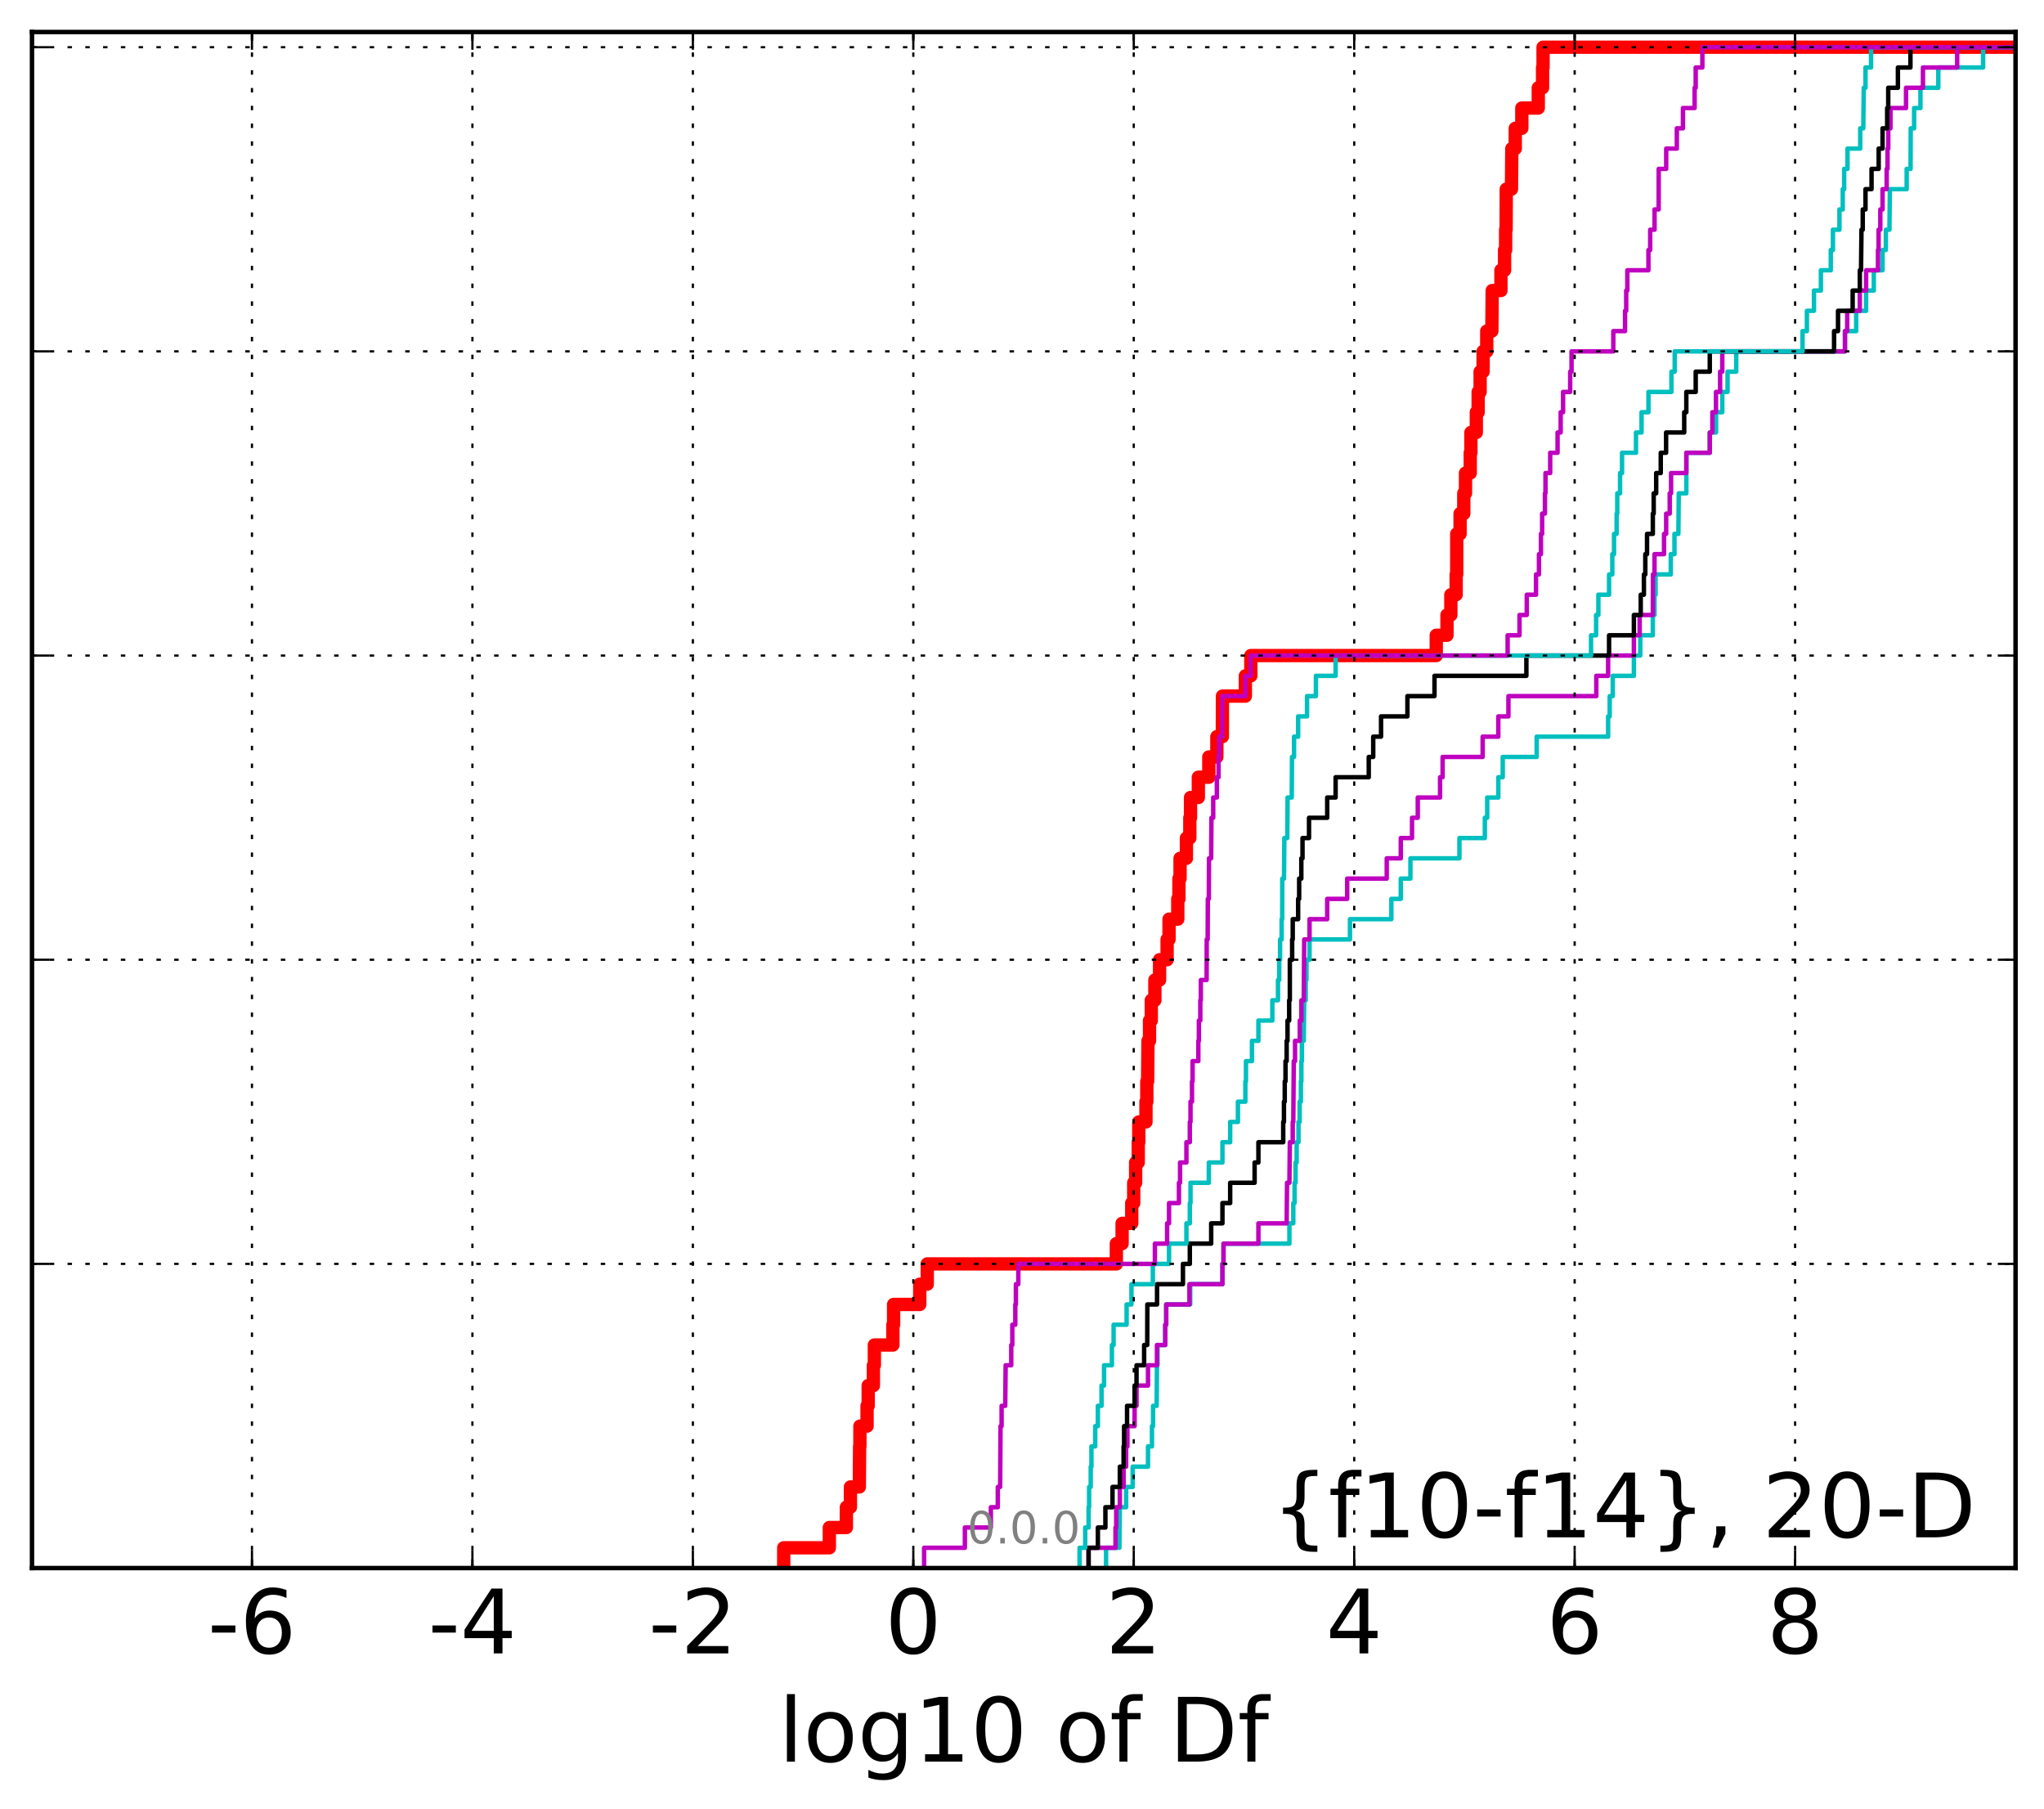 <?xml version="1.0" encoding="utf-8" standalone="no"?>
<!DOCTYPE svg PUBLIC "-//W3C//DTD SVG 1.1//EN"
  "http://www.w3.org/Graphics/SVG/1.1/DTD/svg11.dtd">
<!-- Created with matplotlib (http://matplotlib.org/) -->
<svg height="407pt" version="1.1" viewBox="0 0 460 407" width="460pt" xmlns="http://www.w3.org/2000/svg" xmlns:xlink="http://www.w3.org/1999/xlink">
 <defs>
  <style type="text/css">
*{stroke-linecap:butt;stroke-linejoin:round;stroke-miterlimit:100000;}
  </style>
 </defs>
 <g id="figure_1">
  <g id="patch_1">
   <path d="M 0 407.712 
L 460.8 407.712 
L 460.8 0 
L 0 0 
z
" style="fill:#ffffff;"/>
  </g>
  <g id="axes_1">
   <g id="patch_2">
    <path d="M 7.2 352.8 
L 453.6 352.8 
L 453.6 7.2 
L 7.2 7.2 
z
" style="fill:#ffffff;"/>
   </g>
   <g id="line2d_1">
    <path clip-path="url(#pb0a3a04c20)" d="M 176.375 352.8 
L 176.375 348.238 
L 186.643 348.238 
L 186.643 343.675 
L 190.477 343.675 
L 190.477 339.113 
L 191.387 339.113 
L 191.387 334.55 
L 193.394 334.55 
L 193.45 325.426 
L 193.523 325.426 
L 193.523 320.863 
L 195.13 320.863 
L 195.13 316.301 
L 195.387 316.301 
L 195.387 311.739 
L 196.555 311.739 
L 196.555 307.176 
L 196.775 307.176 
L 196.775 302.614 
L 200.943 302.614 
L 200.943 298.051 
L 201.102 298.051 
L 201.102 293.489 
L 206.988 293.489 
L 206.988 288.927 
L 208.677 288.927 
L 208.677 284.364 
L 251.235 284.364 
L 251.235 279.802 
L 252.53 279.802 
L 252.53 275.24 
L 254.695 275.24 
L 254.695 270.677 
L 255.138 270.677 
L 255.138 266.115 
L 255.574 266.115 
L 255.574 261.552 
L 256.16 261.552 
L 256.16 256.99 
L 256.279 256.99 
L 256.279 252.428 
L 257.9 252.428 
L 257.9 247.865 
L 258.091 247.865 
L 258.091 243.303 
L 258.268 243.303 
L 258.349 234.178 
L 258.698 234.178 
L 258.698 229.616 
L 259.097 229.616 
L 259.097 225.053 
L 259.905 225.053 
L 259.905 220.491 
L 260.961 220.491 
L 260.961 215.929 
L 262.656 215.929 
L 262.656 211.366 
L 263.092 211.366 
L 263.092 206.804 
L 265.056 206.804 
L 265.056 202.242 
L 265.319 202.242 
L 265.319 197.679 
L 265.572 197.679 
L 265.572 193.117 
L 267.001 193.117 
L 267.001 188.554 
L 267.769 188.554 
L 267.769 183.992 
L 267.925 183.992 
L 267.925 179.43 
L 269.685 179.43 
L 269.685 174.867 
L 272.043 174.867 
L 272.043 170.305 
L 273.854 170.305 
L 273.854 165.743 
L 275.091 165.743 
L 275.109 156.618 
L 280.268 156.618 
L 280.268 152.055 
L 281.497 152.055 
L 281.497 147.493 
L 323.229 147.493 
L 323.229 142.931 
L 325.643 142.931 
L 325.643 138.368 
L 326.512 138.368 
L 326.512 133.806 
L 327.706 133.806 
L 327.706 129.244 
L 327.832 129.244 
L 327.839 120.119 
L 328.591 120.119 
L 328.591 115.556 
L 329.422 115.556 
L 329.422 110.994 
L 329.81 110.994 
L 329.81 106.432 
L 330.877 106.432 
L 330.877 101.869 
L 331.024 101.869 
L 331.024 97.307 
L 332.246 97.307 
L 332.246 92.745 
L 332.659 92.745 
L 332.659 88.182 
L 333.101 88.182 
L 333.101 83.62 
L 333.774 83.62 
L 333.774 79.057 
L 334.591 79.057 
L 334.591 74.495 
L 335.741 74.495 
L 335.816 65.37 
L 337.785 65.37 
L 337.785 60.808 
L 338.603 60.808 
L 338.603 56.246 
L 338.838 56.246 
L 338.838 51.683 
L 338.95 51.683 
L 338.984 42.558 
L 340.155 42.558 
L 340.233 33.434 
L 341.011 33.434 
L 341.011 28.871 
L 342.485 28.871 
L 342.485 24.309 
L 346.187 24.309 
L 346.187 19.747 
L 347.151 19.747 
L 347.151 15.184 
L 347.265 15.184 
L 347.265 10.622 
L 347.265 10.622 
L 453.6 10.622 
L 453.6 10.622 
" style="fill:none;stroke:#ff0000;stroke-linecap:square;stroke-width:3.0;"/>
   </g>
   <g id="line2d_2">
    <path clip-path="url(#pb0a3a04c20)" d="M 248.919 352.8 
L 248.919 348.238 
L 251.915 348.238 
L 252.018 339.113 
L 253.436 339.113 
L 253.436 334.55 
L 254.906 334.55 
L 254.906 329.988 
L 258.356 329.988 
L 258.356 325.426 
L 259.247 325.426 
L 259.247 320.863 
L 259.494 320.863 
L 259.494 316.301 
L 260.301 316.301 
L 260.37 307.176 
L 260.501 307.176 
L 260.501 302.614 
L 262.242 302.614 
L 262.242 298.051 
L 262.456 298.051 
L 262.456 293.489 
L 267.859 293.489 
L 267.859 288.927 
L 275.109 288.927 
L 275.109 284.364 
L 275.348 284.364 
L 275.348 279.802 
L 290.179 279.802 
L 290.179 275.24 
L 291.056 275.24 
L 291.056 270.677 
L 291.341 270.677 
L 291.341 266.115 
L 291.568 266.115 
L 291.568 261.552 
L 291.811 261.552 
L 291.811 256.99 
L 292.224 256.99 
L 292.224 252.428 
L 292.483 252.428 
L 292.483 247.865 
L 292.763 247.865 
L 292.763 243.303 
L 292.874 243.303 
L 292.874 238.741 
L 292.989 238.741 
L 292.989 234.178 
L 293.41 234.178 
L 293.509 225.053 
L 293.857 225.053 
L 293.857 220.491 
L 294.017 220.491 
L 294.017 215.929 
L 294.711 215.929 
L 294.711 211.366 
L 303.806 211.366 
L 303.806 206.804 
L 313.125 206.804 
L 313.125 202.242 
L 315.247 202.242 
L 315.247 197.679 
L 317.414 197.679 
L 317.414 193.117 
L 328.441 193.117 
L 328.441 188.554 
L 334.164 188.554 
L 334.164 183.992 
L 334.694 183.992 
L 334.694 179.43 
L 337.193 179.43 
L 337.193 174.867 
L 338.191 174.867 
L 338.191 170.305 
L 345.827 170.305 
L 345.827 165.743 
L 361.905 165.743 
L 361.905 161.18 
L 362.262 161.18 
L 362.262 156.618 
L 362.951 156.618 
L 362.951 152.055 
L 367.703 152.055 
L 367.703 147.493 
L 369.144 147.493 
L 369.144 142.931 
L 371.968 142.931 
L 371.968 138.368 
L 372.344 138.368 
L 372.344 133.806 
L 372.59 133.806 
L 372.59 129.244 
L 376.008 129.244 
L 376.008 124.681 
L 376.834 124.681 
L 376.834 120.119 
L 377.716 120.119 
L 377.805 110.994 
L 379.505 110.994 
L 379.531 101.869 
L 384.786 101.869 
L 384.786 97.307 
L 386.195 97.307 
L 386.195 92.745 
L 387.599 92.745 
L 387.599 88.182 
L 388.787 88.182 
L 388.787 83.62 
L 390.735 83.62 
L 390.735 79.057 
L 415.211 79.057 
L 415.211 74.495 
L 417.732 74.495 
L 417.732 69.933 
L 419.967 69.933 
L 419.967 65.37 
L 421.699 65.37 
L 421.699 60.808 
L 423.664 60.808 
L 423.664 56.246 
L 424.41 56.246 
L 424.41 51.683 
L 425.217 51.683 
L 425.314 42.558 
L 429.094 42.558 
L 429.094 37.996 
L 429.97 37.996 
L 430.006 28.871 
L 430.768 28.871 
L 430.768 24.309 
L 432.192 24.309 
L 432.192 19.747 
L 436.213 19.747 
L 436.213 15.184 
L 446.301 15.184 
L 446.301 10.622 
L 446.301 10.622 
L 453.6 10.622 
L 453.6 10.622 
" style="fill:none;stroke:#00bfbf;stroke-linecap:square;"/>
   </g>
   <g id="line2d_3">
    <path clip-path="url(#pb0a3a04c20)" d="M 244.985 352.8 
L 244.985 348.238 
L 251.045 348.238 
L 251.045 343.675 
L 251.209 343.675 
L 251.209 339.113 
L 252.018 339.113 
L 252.018 334.55 
L 252.865 334.55 
L 252.865 329.988 
L 253.436 329.988 
L 253.436 325.426 
L 253.722 325.426 
L 253.722 320.863 
L 255.342 320.863 
L 255.342 316.301 
L 255.775 316.301 
L 255.775 311.739 
L 258.356 311.739 
L 258.356 307.176 
L 260.37 307.176 
L 260.37 302.614 
L 262.242 302.614 
L 262.242 298.051 
L 262.456 298.051 
L 262.456 293.489 
L 267.682 293.489 
L 267.682 288.927 
L 275.109 288.927 
L 275.109 284.364 
L 275.348 284.364 
L 275.348 279.802 
L 283.204 279.802 
L 283.204 275.24 
L 289.559 275.24 
L 289.646 266.115 
L 290.179 266.115 
L 290.275 256.99 
L 290.929 256.99 
L 290.929 252.428 
L 291.056 252.428 
L 291.163 238.741 
L 291.446 238.741 
L 291.446 234.178 
L 292.515 234.178 
L 292.515 229.616 
L 292.874 229.616 
L 292.874 225.053 
L 293.41 225.053 
L 293.509 211.366 
L 294.711 211.366 
L 294.711 206.804 
L 298.687 206.804 
L 298.687 202.242 
L 303.184 202.242 
L 303.184 197.679 
L 312.081 197.679 
L 312.081 193.117 
L 315.247 193.117 
L 315.247 188.554 
L 317.775 188.554 
L 317.775 183.992 
L 319.069 183.992 
L 319.069 179.43 
L 324.082 179.43 
L 324.082 174.867 
L 324.657 174.867 
L 324.657 170.305 
L 333.67 170.305 
L 333.67 165.743 
L 337.193 165.743 
L 337.193 161.18 
L 339.472 161.18 
L 339.472 156.618 
L 359.247 156.618 
L 359.247 152.055 
L 361.905 152.055 
L 361.905 147.493 
L 367.703 147.493 
L 367.703 142.931 
L 369.002 142.931 
L 369.002 138.368 
L 371.968 138.368 
L 371.99 129.244 
L 372.344 129.244 
L 372.344 124.681 
L 374.489 124.681 
L 374.489 120.119 
L 374.969 120.119 
L 374.969 115.556 
L 375.77 115.556 
L 375.77 110.994 
L 376.078 110.994 
L 376.078 106.432 
L 379.505 106.432 
L 379.505 101.869 
L 384.786 101.869 
L 384.786 97.307 
L 385.366 97.307 
L 385.366 92.745 
L 386.181 92.745 
L 386.181 88.182 
L 387.108 88.182 
L 387.108 83.62 
L 387.599 83.62 
L 387.599 79.057 
L 415.211 79.057 
L 415.211 74.495 
L 415.713 74.495 
L 415.713 69.933 
L 418.547 69.933 
L 418.547 65.37 
L 419.967 65.37 
L 419.967 60.808 
L 422.636 60.808 
L 422.636 56.246 
L 422.776 56.246 
L 422.776 51.683 
L 423.162 51.683 
L 423.162 47.121 
L 423.664 47.121 
L 423.664 42.558 
L 424.594 42.558 
L 424.594 37.996 
L 424.783 37.996 
L 424.783 33.434 
L 424.954 33.434 
L 424.954 28.871 
L 425.45 28.871 
L 425.45 24.309 
L 428.948 24.309 
L 428.948 19.747 
L 432.759 19.747 
L 432.759 15.184 
L 440.46 15.184 
L 440.46 10.622 
L 440.46 10.622 
L 453.6 10.622 
L 453.6 10.622 
" style="fill:none;stroke:#bf00bf;stroke-linecap:square;"/>
   </g>
   <g id="line2d_4">
    <path clip-path="url(#pb0a3a04c20)" d="M 244.985 352.8 
L 244.985 348.238 
L 247.077 348.238 
L 247.077 343.675 
L 248.769 343.675 
L 248.769 339.113 
L 250.366 339.113 
L 250.366 334.55 
L 252.018 334.55 
L 252.018 329.988 
L 252.865 329.988 
L 252.865 325.426 
L 252.979 325.426 
L 252.979 320.863 
L 253.643 320.863 
L 253.643 316.301 
L 255.342 316.301 
L 255.342 311.739 
L 255.775 311.739 
L 255.775 307.176 
L 257.485 307.176 
L 257.485 302.614 
L 258.181 302.614 
L 258.208 293.489 
L 260.391 293.489 
L 260.391 288.927 
L 266.222 288.927 
L 266.222 284.364 
L 267.769 284.364 
L 267.769 279.802 
L 272.577 279.802 
L 272.577 275.24 
L 275.109 275.24 
L 275.109 270.677 
L 276.849 270.677 
L 276.849 266.115 
L 282.348 266.115 
L 282.348 261.552 
L 283.204 261.552 
L 283.204 256.99 
L 288.787 256.99 
L 288.787 252.428 
L 288.954 252.428 
L 288.954 247.865 
L 289.131 247.865 
L 289.131 243.303 
L 289.302 243.303 
L 289.302 238.741 
L 289.559 238.741 
L 289.559 234.178 
L 289.754 234.178 
L 289.754 229.616 
L 290.126 229.616 
L 290.126 225.053 
L 290.275 225.053 
L 290.278 215.929 
L 290.797 215.929 
L 290.797 211.366 
L 290.929 211.366 
L 290.929 206.804 
L 292.142 206.804 
L 292.142 202.242 
L 292.373 202.242 
L 292.373 197.679 
L 292.861 197.679 
L 292.861 193.117 
L 293.129 193.117 
L 293.129 188.554 
L 294.593 188.554 
L 294.593 183.992 
L 298.687 183.992 
L 298.687 179.43 
L 300.58 179.43 
L 300.58 174.867 
L 308.036 174.867 
L 308.036 170.305 
L 309.044 170.305 
L 309.044 165.743 
L 310.802 165.743 
L 310.802 161.18 
L 316.737 161.18 
L 316.737 156.618 
L 322.83 156.618 
L 322.83 152.055 
L 343.511 152.055 
L 343.511 147.493 
L 362.119 147.493 
L 362.119 142.931 
L 367.703 142.931 
L 367.703 138.368 
L 369.245 138.368 
L 369.245 133.806 
L 369.959 133.806 
L 369.959 129.244 
L 370.273 129.244 
L 370.273 124.681 
L 370.664 124.681 
L 370.664 120.119 
L 371.968 120.119 
L 371.968 115.556 
L 372.162 115.556 
L 372.162 110.994 
L 372.723 110.994 
L 372.723 106.432 
L 373.752 106.432 
L 373.752 101.869 
L 374.953 101.869 
L 374.953 97.307 
L 379.03 97.307 
L 379.03 92.745 
L 379.505 92.745 
L 379.505 88.182 
L 381.619 88.182 
L 381.619 83.62 
L 384.786 83.62 
L 384.786 79.057 
L 412.757 79.057 
L 412.757 74.495 
L 413.644 74.495 
L 413.644 69.933 
L 416.938 69.933 
L 416.938 65.37 
L 418.547 65.37 
L 418.547 60.808 
L 418.82 60.808 
L 418.927 51.683 
L 419.209 51.683 
L 419.209 47.121 
L 419.828 47.121 
L 419.828 42.558 
L 421.19 42.558 
L 421.19 37.996 
L 422.793 37.996 
L 422.793 33.434 
L 423.664 33.434 
L 423.664 28.871 
L 424.706 28.871 
L 424.706 24.309 
L 424.946 24.309 
L 424.946 19.747 
L 427.123 19.747 
L 427.123 15.184 
L 429.942 15.184 
L 429.942 10.622 
L 429.942 10.622 
L 453.6 10.622 
L 453.6 10.622 
" style="fill:none;stroke:#000000;stroke-linecap:square;"/>
   </g>
   <g id="line2d_5">
    <path clip-path="url(#pb0a3a04c20)" d="M 242.956 352.8 
L 242.956 348.238 
L 244.229 348.238 
L 244.229 343.675 
L 244.985 343.675 
L 244.985 339.113 
L 245.102 339.113 
L 245.102 334.55 
L 245.467 334.55 
L 245.467 329.988 
L 245.627 329.988 
L 245.627 325.426 
L 246.48 325.426 
L 246.48 320.863 
L 247.077 320.863 
L 247.077 316.301 
L 247.898 316.301 
L 247.898 311.739 
L 248.467 311.739 
L 248.467 307.176 
L 250.233 307.176 
L 250.233 302.614 
L 250.615 302.614 
L 250.615 298.051 
L 253.54 298.051 
L 253.54 293.489 
L 254.631 293.489 
L 254.631 288.927 
L 259.451 288.927 
L 259.451 284.364 
L 263.092 284.364 
L 263.092 279.802 
L 267.001 279.802 
L 267.001 275.24 
L 267.769 275.24 
L 267.769 270.677 
L 267.925 270.677 
L 267.925 266.115 
L 272.043 266.115 
L 272.043 261.552 
L 275.109 261.552 
L 275.109 256.99 
L 276.849 256.99 
L 276.849 252.428 
L 278.593 252.428 
L 278.593 247.865 
L 280.268 247.865 
L 280.268 243.303 
L 280.405 243.303 
L 280.405 238.741 
L 281.751 238.741 
L 281.751 234.178 
L 283.204 234.178 
L 283.204 229.616 
L 286.338 229.616 
L 286.338 225.053 
L 287.611 225.053 
L 287.611 220.491 
L 287.887 220.491 
L 287.887 215.929 
L 288.078 215.929 
L 288.078 211.366 
L 288.432 211.366 
L 288.432 206.804 
L 288.562 206.804 
L 288.571 197.679 
L 288.96 197.679 
L 289.038 188.554 
L 289.705 188.554 
L 289.767 179.43 
L 290.704 179.43 
L 290.761 170.305 
L 291.224 170.305 
L 291.224 165.743 
L 292.146 165.743 
L 292.146 161.18 
L 294.147 161.18 
L 294.147 156.618 
L 296.146 156.618 
L 296.146 152.055 
L 300.58 152.055 
L 300.58 147.493 
L 358.062 147.493 
L 358.062 142.931 
L 359.201 142.931 
L 359.201 138.368 
L 359.715 138.368 
L 359.715 133.806 
L 362.119 133.806 
L 362.119 129.244 
L 362.848 129.244 
L 362.848 124.681 
L 363.236 124.681 
L 363.236 120.119 
L 363.82 120.119 
L 363.82 115.556 
L 363.964 115.556 
L 363.964 110.994 
L 364.591 110.994 
L 364.591 106.432 
L 365.037 106.432 
L 365.037 101.869 
L 368.178 101.869 
L 368.178 97.307 
L 369.425 97.307 
L 369.425 92.745 
L 370.985 92.745 
L 370.985 88.182 
L 376.155 88.182 
L 376.155 83.62 
L 376.889 83.62 
L 376.889 79.057 
L 405.66 79.057 
L 405.66 74.495 
L 406.639 74.495 
L 406.639 69.933 
L 408.232 69.933 
L 408.232 65.37 
L 409.79 65.37 
L 409.79 60.808 
L 412.015 60.808 
L 412.015 56.246 
L 412.502 56.246 
L 412.502 51.683 
L 413.966 51.683 
L 413.966 47.121 
L 414.709 47.121 
L 414.709 42.558 
L 415.024 42.558 
L 415.024 37.996 
L 415.777 37.996 
L 415.777 33.434 
L 418.639 33.434 
L 418.639 28.871 
L 419.329 28.871 
L 419.437 19.747 
L 419.828 19.747 
L 419.828 15.184 
L 421.078 15.184 
L 421.078 10.622 
L 421.078 10.622 
L 453.6 10.622 
L 453.6 10.622 
" style="fill:none;stroke:#00bfbf;stroke-linecap:square;"/>
   </g>
   <g id="line2d_6">
    <path clip-path="url(#pb0a3a04c20)" d="M 207.969 352.8 
L 207.969 348.238 
L 217.145 348.238 
L 217.145 343.675 
L 222.993 343.675 
L 222.993 339.113 
L 224.554 339.113 
L 224.554 334.55 
L 225.082 334.55 
L 225.169 320.863 
L 225.411 320.863 
L 225.411 316.301 
L 226.225 316.301 
L 226.32 307.176 
L 227.582 307.176 
L 227.582 302.614 
L 227.819 302.614 
L 227.819 298.051 
L 228.494 298.051 
L 228.494 293.489 
L 228.625 293.489 
L 228.625 288.927 
L 229.173 288.927 
L 229.173 284.364 
L 259.905 284.364 
L 259.905 279.802 
L 262.656 279.802 
L 262.656 275.24 
L 263.092 275.24 
L 263.092 270.677 
L 265.319 270.677 
L 265.319 266.115 
L 265.572 266.115 
L 265.572 261.552 
L 267.001 261.552 
L 267.001 256.99 
L 267.769 256.99 
L 267.769 252.428 
L 267.925 252.428 
L 267.925 247.865 
L 268.26 247.865 
L 268.26 243.303 
L 268.39 243.303 
L 268.39 238.741 
L 269.685 238.741 
L 269.685 234.178 
L 269.806 234.178 
L 269.806 229.616 
L 270.13 229.616 
L 270.13 225.053 
L 270.249 225.053 
L 270.249 220.491 
L 271.547 220.491 
L 271.573 211.366 
L 271.783 211.366 
L 271.824 202.242 
L 272.043 202.242 
L 272.086 193.117 
L 272.571 193.117 
L 272.634 183.992 
L 273.036 183.992 
L 273.036 179.43 
L 273.854 179.43 
L 273.854 174.867 
L 274.234 174.867 
L 274.234 170.305 
L 274.395 170.305 
L 274.395 165.743 
L 275.091 165.743 
L 275.109 156.618 
L 280.268 156.618 
L 280.268 152.055 
L 281.497 152.055 
L 281.497 147.493 
L 339.289 147.493 
L 339.289 142.931 
L 341.965 142.931 
L 341.965 138.368 
L 343.597 138.368 
L 343.597 133.806 
L 345.676 133.806 
L 345.676 129.244 
L 346.339 129.244 
L 346.339 124.681 
L 346.786 124.681 
L 346.786 120.119 
L 347.055 120.119 
L 347.055 115.556 
L 347.686 115.556 
L 347.686 110.994 
L 347.811 110.994 
L 347.811 106.432 
L 348.868 106.432 
L 348.868 101.869 
L 350.528 101.869 
L 350.528 97.307 
L 351.225 97.307 
L 351.225 92.745 
L 351.775 92.745 
L 351.775 88.182 
L 353.367 88.182 
L 353.367 83.62 
L 353.676 83.62 
L 353.676 79.057 
L 363.076 79.057 
L 363.076 74.495 
L 365.717 74.495 
L 365.717 69.933 
L 365.975 69.933 
L 365.975 65.37 
L 366.228 65.37 
L 366.228 60.808 
L 370.979 60.808 
L 370.979 56.246 
L 371.373 56.246 
L 371.373 51.683 
L 372.356 51.683 
L 372.356 47.121 
L 373.28 47.121 
L 373.288 37.996 
L 374.977 37.996 
L 374.977 33.434 
L 377.369 33.434 
L 377.369 28.871 
L 378.745 28.871 
L 378.745 24.309 
L 381.371 24.309 
L 381.371 19.747 
L 381.613 19.747 
L 381.613 15.184 
L 383.116 15.184 
L 383.116 10.622 
L 383.116 10.622 
L 453.6 10.622 
L 453.6 10.622 
" style="fill:none;stroke:#bf00bf;stroke-linecap:square;"/>
   </g>
   <g id="patch_3">
    <path d="M 7.2 7.2 
L 453.6 7.2 
" style="fill:none;stroke:#000000;stroke-linecap:square;stroke-linejoin:miter;"/>
   </g>
   <g id="patch_4">
    <path d="M 453.6 352.8 
L 453.6 7.2 
" style="fill:none;stroke:#000000;stroke-linecap:square;stroke-linejoin:miter;"/>
   </g>
   <g id="patch_5">
    <path d="M 7.2 352.8 
L 453.6 352.8 
" style="fill:none;stroke:#000000;stroke-linecap:square;stroke-linejoin:miter;"/>
   </g>
   <g id="patch_6">
    <path d="M 7.2 352.8 
L 7.2 7.2 
" style="fill:none;stroke:#000000;stroke-linecap:square;stroke-linejoin:miter;"/>
   </g>
   <g id="matplotlib.axis_1">
    <g id="xtick_1"/>
    <g id="xtick_2">
     <g id="line2d_7">
      <path clip-path="url(#pb0a3a04c20)" d="M 56.705 352.8 
L 56.705 7.2 
" style="fill:none;stroke:#000000;stroke-dasharray:1,3;stroke-dashoffset:0.0;stroke-width:0.5;"/>
     </g>
     <g id="line2d_8">
      <defs>
       <path d="M 0 0 
L 0 -4 
" id="m1e69337091" style="stroke:#000000;stroke-width:0.5;"/>
      </defs>
      <g>
       <use style="stroke:#000000;stroke-width:0.5;" x="56.705" xlink:href="#m1e69337091" y="352.8"/>
      </g>
     </g>
     <g id="line2d_9">
      <defs>
       <path d="M 0 0 
L 0 4 
" id="m64ddbf8746" style="stroke:#000000;stroke-width:0.5;"/>
      </defs>
      <g>
       <use style="stroke:#000000;stroke-width:0.5;" x="56.705" xlink:href="#m64ddbf8746" y="7.2"/>
      </g>
     </g>
     <g id="text_1">
      <!-- -6 -->
      <defs>
       <path d="M 33.016 40.375 
Q 26.375 40.375 22.484 35.828 
Q 18.609 31.297 18.609 23.391 
Q 18.609 15.531 22.484 10.953 
Q 26.375 6.391 33.016 6.391 
Q 39.656 6.391 43.531 10.953 
Q 47.406 15.531 47.406 23.391 
Q 47.406 31.297 43.531 35.828 
Q 39.656 40.375 33.016 40.375 
M 52.594 71.297 
L 52.594 62.312 
Q 48.875 64.062 45.094 64.984 
Q 41.312 65.922 37.594 65.922 
Q 27.828 65.922 22.672 59.328 
Q 17.531 52.734 16.797 39.406 
Q 19.672 43.656 24.016 45.922 
Q 28.375 48.188 33.594 48.188 
Q 44.578 48.188 50.953 41.516 
Q 57.328 34.859 57.328 23.391 
Q 57.328 12.156 50.688 5.359 
Q 44.047 -1.422 33.016 -1.422 
Q 20.359 -1.422 13.672 8.266 
Q 6.984 17.969 6.984 36.375 
Q 6.984 53.656 15.188 63.938 
Q 23.391 74.219 37.203 74.219 
Q 40.922 74.219 44.703 73.484 
Q 48.484 72.75 52.594 71.297 
" id="BitstreamVeraSans-Roman-36"/>
       <path d="M 4.891 31.391 
L 31.203 31.391 
L 31.203 23.391 
L 4.891 23.391 
z
" id="BitstreamVeraSans-Roman-2d"/>
      </defs>
      <g transform="translate(46.734 371.997)scale(0.2 -0.2)">
       <use xlink:href="#BitstreamVeraSans-Roman-2d"/>
       <use x="36.084" xlink:href="#BitstreamVeraSans-Roman-36"/>
      </g>
     </g>
    </g>
    <g id="xtick_3">
     <g id="line2d_10">
      <path clip-path="url(#pb0a3a04c20)" d="M 106.317 352.8 
L 106.317 7.2 
" style="fill:none;stroke:#000000;stroke-dasharray:1,3;stroke-dashoffset:0.0;stroke-width:0.5;"/>
     </g>
     <g id="line2d_11">
      <g>
       <use style="stroke:#000000;stroke-width:0.5;" x="106.317" xlink:href="#m1e69337091" y="352.8"/>
      </g>
     </g>
     <g id="line2d_12">
      <g>
       <use style="stroke:#000000;stroke-width:0.5;" x="106.317" xlink:href="#m64ddbf8746" y="7.2"/>
      </g>
     </g>
     <g id="text_2">
      <!-- -4 -->
      <defs>
       <path d="M 37.797 64.312 
L 12.891 25.391 
L 37.797 25.391 
z
M 35.203 72.906 
L 47.609 72.906 
L 47.609 25.391 
L 58.016 25.391 
L 58.016 17.188 
L 47.609 17.188 
L 47.609 0 
L 37.797 0 
L 37.797 17.188 
L 4.891 17.188 
L 4.891 26.703 
z
" id="BitstreamVeraSans-Roman-34"/>
      </defs>
      <g transform="translate(96.346 371.997)scale(0.2 -0.2)">
       <use xlink:href="#BitstreamVeraSans-Roman-2d"/>
       <use x="36.084" xlink:href="#BitstreamVeraSans-Roman-34"/>
      </g>
     </g>
    </g>
    <g id="xtick_4">
     <g id="line2d_13">
      <path clip-path="url(#pb0a3a04c20)" d="M 155.929 352.8 
L 155.929 7.2 
" style="fill:none;stroke:#000000;stroke-dasharray:1,3;stroke-dashoffset:0.0;stroke-width:0.5;"/>
     </g>
     <g id="line2d_14">
      <g>
       <use style="stroke:#000000;stroke-width:0.5;" x="155.929" xlink:href="#m1e69337091" y="352.8"/>
      </g>
     </g>
     <g id="line2d_15">
      <g>
       <use style="stroke:#000000;stroke-width:0.5;" x="155.929" xlink:href="#m64ddbf8746" y="7.2"/>
      </g>
     </g>
     <g id="text_3">
      <!-- -2 -->
      <defs>
       <path d="M 19.188 8.297 
L 53.609 8.297 
L 53.609 0 
L 7.328 0 
L 7.328 8.297 
Q 12.938 14.109 22.625 23.891 
Q 32.328 33.688 34.812 36.531 
Q 39.547 41.844 41.422 45.531 
Q 43.312 49.219 43.312 52.781 
Q 43.312 58.594 39.234 62.25 
Q 35.156 65.922 28.609 65.922 
Q 23.969 65.922 18.812 64.312 
Q 13.672 62.703 7.812 59.422 
L 7.812 69.391 
Q 13.766 71.781 18.938 73 
Q 24.125 74.219 28.422 74.219 
Q 39.75 74.219 46.484 68.547 
Q 53.219 62.891 53.219 53.422 
Q 53.219 48.922 51.531 44.891 
Q 49.859 40.875 45.406 35.406 
Q 44.188 33.984 37.641 27.219 
Q 31.109 20.453 19.188 8.297 
" id="BitstreamVeraSans-Roman-32"/>
      </defs>
      <g transform="translate(145.958 371.997)scale(0.2 -0.2)">
       <use xlink:href="#BitstreamVeraSans-Roman-2d"/>
       <use x="36.084" xlink:href="#BitstreamVeraSans-Roman-32"/>
      </g>
     </g>
    </g>
    <g id="xtick_5">
     <g id="line2d_16">
      <path clip-path="url(#pb0a3a04c20)" d="M 205.54 352.8 
L 205.54 7.2 
" style="fill:none;stroke:#000000;stroke-dasharray:1,3;stroke-dashoffset:0.0;stroke-width:0.5;"/>
     </g>
     <g id="line2d_17">
      <g>
       <use style="stroke:#000000;stroke-width:0.5;" x="205.54" xlink:href="#m1e69337091" y="352.8"/>
      </g>
     </g>
     <g id="line2d_18">
      <g>
       <use style="stroke:#000000;stroke-width:0.5;" x="205.54" xlink:href="#m64ddbf8746" y="7.2"/>
      </g>
     </g>
     <g id="text_4">
      <!-- 0 -->
      <defs>
       <path d="M 31.781 66.406 
Q 24.172 66.406 20.328 58.906 
Q 16.5 51.422 16.5 36.375 
Q 16.5 21.391 20.328 13.891 
Q 24.172 6.391 31.781 6.391 
Q 39.453 6.391 43.281 13.891 
Q 47.125 21.391 47.125 36.375 
Q 47.125 51.422 43.281 58.906 
Q 39.453 66.406 31.781 66.406 
M 31.781 74.219 
Q 44.047 74.219 50.516 64.516 
Q 56.984 54.828 56.984 36.375 
Q 56.984 17.969 50.516 8.266 
Q 44.047 -1.422 31.781 -1.422 
Q 19.531 -1.422 13.062 8.266 
Q 6.594 17.969 6.594 36.375 
Q 6.594 54.828 13.062 64.516 
Q 19.531 74.219 31.781 74.219 
" id="BitstreamVeraSans-Roman-30"/>
      </defs>
      <g transform="translate(199.178 371.997)scale(0.2 -0.2)">
       <use xlink:href="#BitstreamVeraSans-Roman-30"/>
      </g>
     </g>
    </g>
    <g id="xtick_6">
     <g id="line2d_19">
      <path clip-path="url(#pb0a3a04c20)" d="M 255.152 352.8 
L 255.152 7.2 
" style="fill:none;stroke:#000000;stroke-dasharray:1,3;stroke-dashoffset:0.0;stroke-width:0.5;"/>
     </g>
     <g id="line2d_20">
      <g>
       <use style="stroke:#000000;stroke-width:0.5;" x="255.152" xlink:href="#m1e69337091" y="352.8"/>
      </g>
     </g>
     <g id="line2d_21">
      <g>
       <use style="stroke:#000000;stroke-width:0.5;" x="255.152" xlink:href="#m64ddbf8746" y="7.2"/>
      </g>
     </g>
     <g id="text_5">
      <!-- 2 -->
      <g transform="translate(248.79 371.997)scale(0.2 -0.2)">
       <use xlink:href="#BitstreamVeraSans-Roman-32"/>
      </g>
     </g>
    </g>
    <g id="xtick_7">
     <g id="line2d_22">
      <path clip-path="url(#pb0a3a04c20)" d="M 304.764 352.8 
L 304.764 7.2 
" style="fill:none;stroke:#000000;stroke-dasharray:1,3;stroke-dashoffset:0.0;stroke-width:0.5;"/>
     </g>
     <g id="line2d_23">
      <g>
       <use style="stroke:#000000;stroke-width:0.5;" x="304.764" xlink:href="#m1e69337091" y="352.8"/>
      </g>
     </g>
     <g id="line2d_24">
      <g>
       <use style="stroke:#000000;stroke-width:0.5;" x="304.764" xlink:href="#m64ddbf8746" y="7.2"/>
      </g>
     </g>
     <g id="text_6">
      <!-- 4 -->
      <g transform="translate(298.402 371.997)scale(0.2 -0.2)">
       <use xlink:href="#BitstreamVeraSans-Roman-34"/>
      </g>
     </g>
    </g>
    <g id="xtick_8">
     <g id="line2d_25">
      <path clip-path="url(#pb0a3a04c20)" d="M 354.376 352.8 
L 354.376 7.2 
" style="fill:none;stroke:#000000;stroke-dasharray:1,3;stroke-dashoffset:0.0;stroke-width:0.5;"/>
     </g>
     <g id="line2d_26">
      <g>
       <use style="stroke:#000000;stroke-width:0.5;" x="354.376" xlink:href="#m1e69337091" y="352.8"/>
      </g>
     </g>
     <g id="line2d_27">
      <g>
       <use style="stroke:#000000;stroke-width:0.5;" x="354.376" xlink:href="#m64ddbf8746" y="7.2"/>
      </g>
     </g>
     <g id="text_7">
      <!-- 6 -->
      <g transform="translate(348.014 371.997)scale(0.2 -0.2)">
       <use xlink:href="#BitstreamVeraSans-Roman-36"/>
      </g>
     </g>
    </g>
    <g id="xtick_9">
     <g id="line2d_28">
      <path clip-path="url(#pb0a3a04c20)" d="M 403.988 352.8 
L 403.988 7.2 
" style="fill:none;stroke:#000000;stroke-dasharray:1,3;stroke-dashoffset:0.0;stroke-width:0.5;"/>
     </g>
     <g id="line2d_29">
      <g>
       <use style="stroke:#000000;stroke-width:0.5;" x="403.988" xlink:href="#m1e69337091" y="352.8"/>
      </g>
     </g>
     <g id="line2d_30">
      <g>
       <use style="stroke:#000000;stroke-width:0.5;" x="403.988" xlink:href="#m64ddbf8746" y="7.2"/>
      </g>
     </g>
     <g id="text_8">
      <!-- 8 -->
      <defs>
       <path d="M 31.781 34.625 
Q 24.75 34.625 20.719 30.859 
Q 16.703 27.094 16.703 20.516 
Q 16.703 13.922 20.719 10.156 
Q 24.75 6.391 31.781 6.391 
Q 38.812 6.391 42.859 10.172 
Q 46.922 13.969 46.922 20.516 
Q 46.922 27.094 42.891 30.859 
Q 38.875 34.625 31.781 34.625 
M 21.922 38.812 
Q 15.578 40.375 12.031 44.719 
Q 8.5 49.078 8.5 55.328 
Q 8.5 64.062 14.719 69.141 
Q 20.953 74.219 31.781 74.219 
Q 42.672 74.219 48.875 69.141 
Q 55.078 64.062 55.078 55.328 
Q 55.078 49.078 51.531 44.719 
Q 48 40.375 41.703 38.812 
Q 48.828 37.156 52.797 32.312 
Q 56.781 27.484 56.781 20.516 
Q 56.781 9.906 50.312 4.234 
Q 43.844 -1.422 31.781 -1.422 
Q 19.734 -1.422 13.25 4.234 
Q 6.781 9.906 6.781 20.516 
Q 6.781 27.484 10.781 32.312 
Q 14.797 37.156 21.922 38.812 
M 18.312 54.391 
Q 18.312 48.734 21.844 45.562 
Q 25.391 42.391 31.781 42.391 
Q 38.141 42.391 41.719 45.562 
Q 45.312 48.734 45.312 54.391 
Q 45.312 60.062 41.719 63.234 
Q 38.141 66.406 31.781 66.406 
Q 25.391 66.406 21.844 63.234 
Q 18.312 60.062 18.312 54.391 
" id="BitstreamVeraSans-Roman-38"/>
      </defs>
      <g transform="translate(397.626 371.997)scale(0.2 -0.2)">
       <use xlink:href="#BitstreamVeraSans-Roman-38"/>
      </g>
     </g>
    </g>
    <g id="xtick_10">
     <g id="line2d_31">
      <path clip-path="url(#pb0a3a04c20)" d="M 453.6 352.8 
L 453.6 7.2 
" style="fill:none;stroke:#000000;stroke-dasharray:1,3;stroke-dashoffset:0.0;stroke-width:0.5;"/>
     </g>
     <g id="line2d_32">
      <g>
       <use style="stroke:#000000;stroke-width:0.5;" x="453.6" xlink:href="#m1e69337091" y="352.8"/>
      </g>
     </g>
     <g id="line2d_33">
      <g>
       <use style="stroke:#000000;stroke-width:0.5;" x="453.6" xlink:href="#m64ddbf8746" y="7.2"/>
      </g>
     </g>
    </g>
    <g id="xtick_11"/>
    <g id="xtick_12">
     <g id="line2d_34">
      <defs>
       <path d="M 0 0 
L 0 -2 
" id="mb98deb2558" style="stroke:#000000;stroke-width:0.5;"/>
      </defs>
      <g>
       <use style="stroke:#000000;stroke-width:0.5;" x="56.705" xlink:href="#mb98deb2558" y="352.8"/>
      </g>
     </g>
     <g id="line2d_35">
      <defs>
       <path d="M 0 0 
L 0 2 
" id="m07c20c0eeb" style="stroke:#000000;stroke-width:0.5;"/>
      </defs>
      <g>
       <use style="stroke:#000000;stroke-width:0.5;" x="56.705" xlink:href="#m07c20c0eeb" y="7.2"/>
      </g>
     </g>
    </g>
    <g id="xtick_13">
     <g id="line2d_36">
      <g>
       <use style="stroke:#000000;stroke-width:0.5;" x="106.317" xlink:href="#mb98deb2558" y="352.8"/>
      </g>
     </g>
     <g id="line2d_37">
      <g>
       <use style="stroke:#000000;stroke-width:0.5;" x="106.317" xlink:href="#m07c20c0eeb" y="7.2"/>
      </g>
     </g>
    </g>
    <g id="xtick_14">
     <g id="line2d_38">
      <g>
       <use style="stroke:#000000;stroke-width:0.5;" x="155.929" xlink:href="#mb98deb2558" y="352.8"/>
      </g>
     </g>
     <g id="line2d_39">
      <g>
       <use style="stroke:#000000;stroke-width:0.5;" x="155.929" xlink:href="#m07c20c0eeb" y="7.2"/>
      </g>
     </g>
    </g>
    <g id="xtick_15">
     <g id="line2d_40">
      <g>
       <use style="stroke:#000000;stroke-width:0.5;" x="205.54" xlink:href="#mb98deb2558" y="352.8"/>
      </g>
     </g>
     <g id="line2d_41">
      <g>
       <use style="stroke:#000000;stroke-width:0.5;" x="205.54" xlink:href="#m07c20c0eeb" y="7.2"/>
      </g>
     </g>
    </g>
    <g id="xtick_16">
     <g id="line2d_42">
      <g>
       <use style="stroke:#000000;stroke-width:0.5;" x="255.152" xlink:href="#mb98deb2558" y="352.8"/>
      </g>
     </g>
     <g id="line2d_43">
      <g>
       <use style="stroke:#000000;stroke-width:0.5;" x="255.152" xlink:href="#m07c20c0eeb" y="7.2"/>
      </g>
     </g>
    </g>
    <g id="xtick_17">
     <g id="line2d_44">
      <g>
       <use style="stroke:#000000;stroke-width:0.5;" x="304.764" xlink:href="#mb98deb2558" y="352.8"/>
      </g>
     </g>
     <g id="line2d_45">
      <g>
       <use style="stroke:#000000;stroke-width:0.5;" x="304.764" xlink:href="#m07c20c0eeb" y="7.2"/>
      </g>
     </g>
    </g>
    <g id="xtick_18">
     <g id="line2d_46">
      <g>
       <use style="stroke:#000000;stroke-width:0.5;" x="354.376" xlink:href="#mb98deb2558" y="352.8"/>
      </g>
     </g>
     <g id="line2d_47">
      <g>
       <use style="stroke:#000000;stroke-width:0.5;" x="354.376" xlink:href="#m07c20c0eeb" y="7.2"/>
      </g>
     </g>
    </g>
    <g id="xtick_19">
     <g id="line2d_48">
      <g>
       <use style="stroke:#000000;stroke-width:0.5;" x="403.988" xlink:href="#mb98deb2558" y="352.8"/>
      </g>
     </g>
     <g id="line2d_49">
      <g>
       <use style="stroke:#000000;stroke-width:0.5;" x="403.988" xlink:href="#m07c20c0eeb" y="7.2"/>
      </g>
     </g>
    </g>
    <g id="xtick_20">
     <g id="line2d_50">
      <g>
       <use style="stroke:#000000;stroke-width:0.5;" x="453.6" xlink:href="#mb98deb2558" y="352.8"/>
      </g>
     </g>
     <g id="line2d_51">
      <g>
       <use style="stroke:#000000;stroke-width:0.5;" x="453.6" xlink:href="#m07c20c0eeb" y="7.2"/>
      </g>
     </g>
    </g>
    <g id="text_9">
     <!-- log10 of Df -->
     <defs>
      <path id="BitstreamVeraSans-Roman-20"/>
      <path d="M 12.406 8.297 
L 28.516 8.297 
L 28.516 63.922 
L 10.984 60.406 
L 10.984 69.391 
L 28.422 72.906 
L 38.281 72.906 
L 38.281 8.297 
L 54.391 8.297 
L 54.391 0 
L 12.406 0 
z
" id="BitstreamVeraSans-Roman-31"/>
      <path d="M 30.609 48.391 
Q 23.391 48.391 19.188 42.75 
Q 14.984 37.109 14.984 27.297 
Q 14.984 17.484 19.156 11.844 
Q 23.344 6.203 30.609 6.203 
Q 37.797 6.203 41.984 11.859 
Q 46.188 17.531 46.188 27.297 
Q 46.188 37.016 41.984 42.703 
Q 37.797 48.391 30.609 48.391 
M 30.609 56 
Q 42.328 56 49.016 48.375 
Q 55.719 40.766 55.719 27.297 
Q 55.719 13.875 49.016 6.219 
Q 42.328 -1.422 30.609 -1.422 
Q 18.844 -1.422 12.172 6.219 
Q 5.516 13.875 5.516 27.297 
Q 5.516 40.766 12.172 48.375 
Q 18.844 56 30.609 56 
" id="BitstreamVeraSans-Roman-6f"/>
      <path d="M 9.422 75.984 
L 18.406 75.984 
L 18.406 0 
L 9.422 0 
z
" id="BitstreamVeraSans-Roman-6c"/>
      <path d="M 19.672 64.797 
L 19.672 8.109 
L 31.594 8.109 
Q 46.688 8.109 53.688 14.938 
Q 60.688 21.781 60.688 36.531 
Q 60.688 51.172 53.688 57.984 
Q 46.688 64.797 31.594 64.797 
z
M 9.812 72.906 
L 30.078 72.906 
Q 51.266 72.906 61.172 64.094 
Q 71.094 55.281 71.094 36.531 
Q 71.094 17.672 61.125 8.828 
Q 51.172 0 30.078 0 
L 9.812 0 
z
" id="BitstreamVeraSans-Roman-44"/>
      <path d="M 45.406 27.984 
Q 45.406 37.75 41.375 43.109 
Q 37.359 48.484 30.078 48.484 
Q 22.859 48.484 18.828 43.109 
Q 14.797 37.75 14.797 27.984 
Q 14.797 18.266 18.828 12.891 
Q 22.859 7.516 30.078 7.516 
Q 37.359 7.516 41.375 12.891 
Q 45.406 18.266 45.406 27.984 
M 54.391 6.781 
Q 54.391 -7.172 48.188 -13.984 
Q 42 -20.797 29.203 -20.797 
Q 24.469 -20.797 20.266 -20.094 
Q 16.062 -19.391 12.109 -17.922 
L 12.109 -9.188 
Q 16.062 -11.328 19.922 -12.344 
Q 23.781 -13.375 27.781 -13.375 
Q 36.625 -13.375 41.016 -8.766 
Q 45.406 -4.156 45.406 5.172 
L 45.406 9.625 
Q 42.625 4.781 38.281 2.391 
Q 33.938 0 27.875 0 
Q 17.828 0 11.672 7.656 
Q 5.516 15.328 5.516 27.984 
Q 5.516 40.672 11.672 48.328 
Q 17.828 56 27.875 56 
Q 33.938 56 38.281 53.609 
Q 42.625 51.219 45.406 46.391 
L 45.406 54.688 
L 54.391 54.688 
z
" id="BitstreamVeraSans-Roman-67"/>
      <path d="M 37.109 75.984 
L 37.109 68.5 
L 28.516 68.5 
Q 23.688 68.5 21.797 66.547 
Q 19.922 64.594 19.922 59.516 
L 19.922 54.688 
L 34.719 54.688 
L 34.719 47.703 
L 19.922 47.703 
L 19.922 0 
L 10.891 0 
L 10.891 47.703 
L 2.297 47.703 
L 2.297 54.688 
L 10.891 54.688 
L 10.891 58.5 
Q 10.891 67.625 15.141 71.797 
Q 19.391 75.984 28.609 75.984 
z
" id="BitstreamVeraSans-Roman-66"/>
     </defs>
     <g transform="translate(175.214 396.353)scale(0.2 -0.2)">
      <use xlink:href="#BitstreamVeraSans-Roman-6c"/>
      <use x="27.783" xlink:href="#BitstreamVeraSans-Roman-6f"/>
      <use x="88.965" xlink:href="#BitstreamVeraSans-Roman-67"/>
      <use x="152.441" xlink:href="#BitstreamVeraSans-Roman-31"/>
      <use x="216.064" xlink:href="#BitstreamVeraSans-Roman-30"/>
      <use x="279.688" xlink:href="#BitstreamVeraSans-Roman-20"/>
      <use x="311.475" xlink:href="#BitstreamVeraSans-Roman-6f"/>
      <use x="372.656" xlink:href="#BitstreamVeraSans-Roman-66"/>
      <use x="407.861" xlink:href="#BitstreamVeraSans-Roman-20"/>
      <use x="439.648" xlink:href="#BitstreamVeraSans-Roman-44"/>
      <use x="516.65" xlink:href="#BitstreamVeraSans-Roman-66"/>
     </g>
    </g>
   </g>
   <g id="matplotlib.axis_2">
    <g id="ytick_1">
     <g id="line2d_52">
      <path clip-path="url(#pb0a3a04c20)" d="M 7.2 352.8 
L 453.6 352.8 
" style="fill:none;stroke:#000000;stroke-dasharray:1,3;stroke-dashoffset:0.0;stroke-width:0.5;"/>
     </g>
     <g id="line2d_53">
      <defs>
       <path d="M 0 0 
L 4 0 
" id="mdaa1c048b5" style="stroke:#000000;stroke-width:0.5;"/>
      </defs>
      <g>
       <use style="stroke:#000000;stroke-width:0.5;" x="7.2" xlink:href="#mdaa1c048b5" y="352.8"/>
      </g>
     </g>
     <g id="line2d_54">
      <defs>
       <path d="M 0 0 
L -4 0 
" id="m648cc56a5e" style="stroke:#000000;stroke-width:0.5;"/>
      </defs>
      <g>
       <use style="stroke:#000000;stroke-width:0.5;" x="453.6" xlink:href="#m648cc56a5e" y="352.8"/>
      </g>
     </g>
    </g>
    <g id="ytick_2">
     <g id="line2d_55">
      <path clip-path="url(#pb0a3a04c20)" d="M 7.2 284.364 
L 453.6 284.364 
" style="fill:none;stroke:#000000;stroke-dasharray:1,3;stroke-dashoffset:0.0;stroke-width:0.5;"/>
     </g>
     <g id="line2d_56">
      <g>
       <use style="stroke:#000000;stroke-width:0.5;" x="7.2" xlink:href="#mdaa1c048b5" y="284.364"/>
      </g>
     </g>
     <g id="line2d_57">
      <g>
       <use style="stroke:#000000;stroke-width:0.5;" x="453.6" xlink:href="#m648cc56a5e" y="284.364"/>
      </g>
     </g>
    </g>
    <g id="ytick_3">
     <g id="line2d_58">
      <path clip-path="url(#pb0a3a04c20)" d="M 7.2 215.929 
L 453.6 215.929 
" style="fill:none;stroke:#000000;stroke-dasharray:1,3;stroke-dashoffset:0.0;stroke-width:0.5;"/>
     </g>
     <g id="line2d_59">
      <g>
       <use style="stroke:#000000;stroke-width:0.5;" x="7.2" xlink:href="#mdaa1c048b5" y="215.929"/>
      </g>
     </g>
     <g id="line2d_60">
      <g>
       <use style="stroke:#000000;stroke-width:0.5;" x="453.6" xlink:href="#m648cc56a5e" y="215.929"/>
      </g>
     </g>
    </g>
    <g id="ytick_4">
     <g id="line2d_61">
      <path clip-path="url(#pb0a3a04c20)" d="M 7.2 147.493 
L 453.6 147.493 
" style="fill:none;stroke:#000000;stroke-dasharray:1,3;stroke-dashoffset:0.0;stroke-width:0.5;"/>
     </g>
     <g id="line2d_62">
      <g>
       <use style="stroke:#000000;stroke-width:0.5;" x="7.2" xlink:href="#mdaa1c048b5" y="147.493"/>
      </g>
     </g>
     <g id="line2d_63">
      <g>
       <use style="stroke:#000000;stroke-width:0.5;" x="453.6" xlink:href="#m648cc56a5e" y="147.493"/>
      </g>
     </g>
    </g>
    <g id="ytick_5">
     <g id="line2d_64">
      <path clip-path="url(#pb0a3a04c20)" d="M 7.2 79.057 
L 453.6 79.057 
" style="fill:none;stroke:#000000;stroke-dasharray:1,3;stroke-dashoffset:0.0;stroke-width:0.5;"/>
     </g>
     <g id="line2d_65">
      <g>
       <use style="stroke:#000000;stroke-width:0.5;" x="7.2" xlink:href="#mdaa1c048b5" y="79.057"/>
      </g>
     </g>
     <g id="line2d_66">
      <g>
       <use style="stroke:#000000;stroke-width:0.5;" x="453.6" xlink:href="#m648cc56a5e" y="79.057"/>
      </g>
     </g>
    </g>
    <g id="ytick_6">
     <g id="line2d_67">
      <path clip-path="url(#pb0a3a04c20)" d="M 7.2 10.622 
L 453.6 10.622 
" style="fill:none;stroke:#000000;stroke-dasharray:1,3;stroke-dashoffset:0.0;stroke-width:0.5;"/>
     </g>
     <g id="line2d_68">
      <g>
       <use style="stroke:#000000;stroke-width:0.5;" x="7.2" xlink:href="#mdaa1c048b5" y="10.622"/>
      </g>
     </g>
     <g id="line2d_69">
      <g>
       <use style="stroke:#000000;stroke-width:0.5;" x="453.6" xlink:href="#m648cc56a5e" y="10.622"/>
      </g>
     </g>
    </g>
   </g>
   <g id="text_10">
    <!-- {f10-f14}, 20-D -->
    <defs>
     <path d="M 12.5 -9.281 
L 15.922 -9.281 
Q 22.75 -9.281 24.828 -7.172 
Q 26.906 -5.078 26.906 1.906 
L 26.906 14.016 
Q 26.906 21.625 29.094 25.094 
Q 31.297 28.562 36.719 29.891 
Q 31.297 31.109 29.094 34.562 
Q 26.906 38.031 26.906 45.703 
L 26.906 57.812 
Q 26.906 64.75 24.828 66.875 
Q 22.75 69 15.922 69 
L 12.5 69 
L 12.5 75.984 
L 15.578 75.984 
Q 27.734 75.984 31.812 72.391 
Q 35.891 68.797 35.891 58.016 
L 35.891 46.297 
Q 35.891 39.016 38.516 36.203 
Q 41.156 33.406 48.094 33.406 
L 51.125 33.406 
L 51.125 26.422 
L 48.094 26.422 
Q 41.156 26.422 38.516 23.578 
Q 35.891 20.75 35.891 13.375 
L 35.891 1.703 
Q 35.891 -9.078 31.812 -12.688 
Q 27.734 -16.312 15.578 -16.312 
L 12.5 -16.312 
z
" id="BitstreamVeraSans-Roman-7d"/>
     <path d="M 51.125 -9.281 
L 51.125 -16.312 
L 48.094 -16.312 
Q 35.938 -16.312 31.812 -12.688 
Q 27.688 -9.078 27.688 1.703 
L 27.688 13.375 
Q 27.688 20.75 25.047 23.578 
Q 22.406 26.422 15.484 26.422 
L 12.5 26.422 
L 12.5 33.406 
L 15.484 33.406 
Q 22.469 33.406 25.078 36.203 
Q 27.688 39.016 27.688 46.297 
L 27.688 58.016 
Q 27.688 68.797 31.812 72.391 
Q 35.938 75.984 48.094 75.984 
L 51.125 75.984 
L 51.125 69 
L 47.797 69 
Q 40.922 69 38.812 66.844 
Q 36.719 64.703 36.719 57.812 
L 36.719 45.703 
Q 36.719 38.031 34.5 34.562 
Q 32.281 31.109 26.906 29.891 
Q 32.328 28.562 34.516 25.094 
Q 36.719 21.625 36.719 14.016 
L 36.719 1.906 
Q 36.719 -4.984 38.812 -7.125 
Q 40.922 -9.281 47.797 -9.281 
z
" id="BitstreamVeraSans-Roman-7b"/>
     <path d="M 11.719 12.406 
L 22.016 12.406 
L 22.016 4 
L 14.016 -11.625 
L 7.719 -11.625 
L 11.719 4 
z
" id="BitstreamVeraSans-Roman-2c"/>
    </defs>
    <g transform="translate(286.247 345.888)scale(0.2 -0.2)">
     <use xlink:href="#BitstreamVeraSans-Roman-7b"/>
     <use x="63.623" xlink:href="#BitstreamVeraSans-Roman-66"/>
     <use x="98.828" xlink:href="#BitstreamVeraSans-Roman-31"/>
     <use x="162.451" xlink:href="#BitstreamVeraSans-Roman-30"/>
     <use x="226.074" xlink:href="#BitstreamVeraSans-Roman-2d"/>
     <use x="262.158" xlink:href="#BitstreamVeraSans-Roman-66"/>
     <use x="297.363" xlink:href="#BitstreamVeraSans-Roman-31"/>
     <use x="360.986" xlink:href="#BitstreamVeraSans-Roman-34"/>
     <use x="424.609" xlink:href="#BitstreamVeraSans-Roman-7d"/>
     <use x="488.232" xlink:href="#BitstreamVeraSans-Roman-2c"/>
     <use x="520.02" xlink:href="#BitstreamVeraSans-Roman-20"/>
     <use x="551.807" xlink:href="#BitstreamVeraSans-Roman-32"/>
     <use x="615.43" xlink:href="#BitstreamVeraSans-Roman-30"/>
     <use x="679.053" xlink:href="#BitstreamVeraSans-Roman-2d"/>
     <use x="715.137" xlink:href="#BitstreamVeraSans-Roman-44"/>
    </g>
   </g>
   <g id="text_11">
    <!-- 0.0.0 -->
    <defs>
     <path d="M 10.688 12.406 
L 21 12.406 
L 21 0 
L 10.688 0 
z
" id="BitstreamVeraSans-Roman-2e"/>
    </defs>
    <g style="fill:#808080;" transform="translate(217.678 347.264)scale(0.1 -0.1)">
     <use xlink:href="#BitstreamVeraSans-Roman-30"/>
     <use x="63.623" xlink:href="#BitstreamVeraSans-Roman-2e"/>
     <use x="95.41" xlink:href="#BitstreamVeraSans-Roman-30"/>
     <use x="159.033" xlink:href="#BitstreamVeraSans-Roman-2e"/>
     <use x="190.82" xlink:href="#BitstreamVeraSans-Roman-30"/>
    </g>
   </g>
  </g>
 </g>
 <defs>
  <clipPath id="pb0a3a04c20">
   <rect height="345.6" width="446.4" x="7.2" y="7.2"/>
  </clipPath>
 </defs>
</svg>
